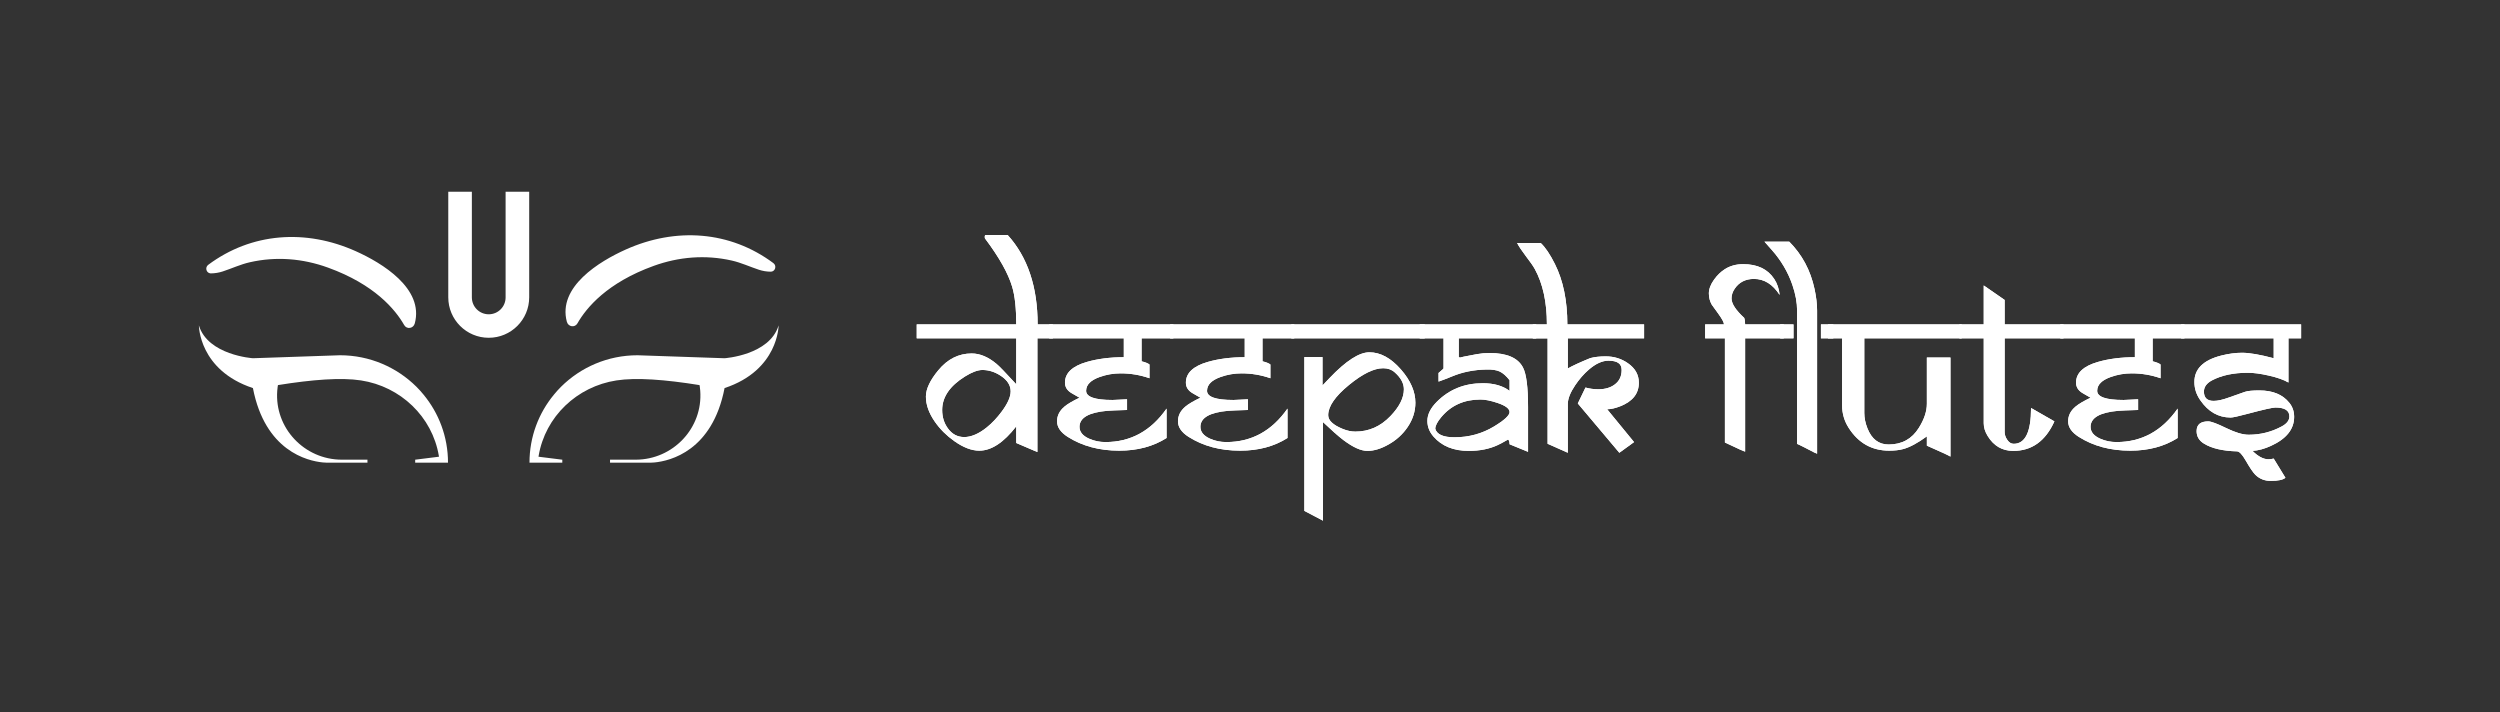 <?xml version="1.0" encoding="UTF-8"?>
<svg id="Layer_3" data-name="Layer 3" xmlns="http://www.w3.org/2000/svg" viewBox="0 0 1720.23 490.21">
  <rect x="0" y="0" width="1720.23" height="490.21" fill="#333333" stroke="none"/>
  <defs>
    <style>
      .cls-1 {
        fill: #fff;
      }
    </style>
  </defs>
  <path class="cls-1" d="M535.75,223.92s0,30.79-37.18,43.11c-8.38,43.31-37.48,50.13-48.16,51.18-.96,.08-1.79,.12-2.42,.14h-1.54l-26.69,.02v-2.07h17.62c25.76,0,46.41-21.8,44.45-47.49-.18-2.41-.48-3.83-.48-3.83-23.77-3.82-43.54-5.32-57.13-3.22-27.2,4.17-49.04,24.92-53.58,51.9-.04,.21-.08,.39-.1,.6h0s16.38,2.05,16.38,2.05v2.06h-22.58c0-17.81,6.32-34.13,16.87-46.88,1.52-1.89,3.16-3.67,4.89-5.4,13.47-13.36,32.07-21.64,52.59-21.64l59.88,2.05s30.98-2.05,37.18-22.58Zm-398.9,0s0,30.79,37.18,43.11c8.38,43.31,37.48,50.13,48.16,51.18,.96,.08,1.79,.12,2.42,.14h1.54s26.69,.02,26.69,.02v-2.07s-17.62,0-17.62,0c-25.76,0-46.41-21.8-44.45-47.49,.18-2.41,.48-3.83,.48-3.83,23.77-3.82,43.54-5.32,57.13-3.22,27.2,4.17,49.04,24.92,53.58,51.9,.04,.21,.08,.39,.1,.6h0s-16.38,2.05-16.38,2.05v2.06s22.58-.01,22.58-.01c0-17.8-6.32-34.12-16.87-46.87-1.52-1.89-3.16-3.67-4.89-5.4-13.47-13.36-32.07-21.64-52.59-21.64l-59.88,2.05s-30.98-2.05-37.18-22.58Zm260.48-1.42c6.15-10.79,20.47-27.98,52.44-39.54,17.39-6.29,35.64-7.78,53.75-3.68,6.53,1.48,12.35,4.25,18.64,6.32,2.67,.88,5.33,1.32,8.19,1.35,.04,0,.1,0,.16,0,3.02-.2,4.07-4.1,1.65-5.9-29.75-22.15-67.02-24.84-101.54-9.37-18.13,8.12-47.03,25.66-40.58,49.72,.95,3.55,5.51,4.24,7.29,1.11Zm-111.93,.07c6.45-24.05-22.45-41.59-40.58-49.72-34.51-15.46-71.78-12.78-101.54,9.37-2.42,1.8-1.37,5.71,1.65,5.9,.06,0,.12,0,.16,0,2.86-.04,5.52-.47,8.19-1.35,6.29-2.06,12.11-4.84,18.64-6.32,18.11-4.11,36.36-2.62,53.75,3.68,31.97,11.56,46.29,28.75,52.44,39.54,1.78,3.13,6.34,2.44,7.29-1.11Zm62.5-90.63v72.71c0,6.41-5.19,11.61-11.61,11.61s-11.61-5.2-11.61-11.61v-72.71h-16.23v72.64c0,15.37,12.46,27.84,27.84,27.84s27.84-12.47,27.84-27.84v-72.64h-16.23Z"/>
  <g>
    <path class="cls-1" d="M724.47,232.82h-10.64v78.24l-14.56-6.24v-11.44c-8.64,11.15-17.12,16.72-25.44,16.72-5.28,0-11.04-2.21-17.28-6.64-5.33-3.79-9.76-8.21-13.28-13.28-4.16-5.97-6.21-11.79-6.16-17.44,.05-5.17,2.91-11.17,8.56-18,6.35-7.68,14-11.52,22.96-11.52,5.71,0,11.44,2.43,17.2,7.28,1.76,1.44,6.24,6.08,13.44,13.92v-31.6h-68.48v-9.6h68.48c0-11.03-.93-19.65-2.8-25.89-2.77-9.27-8.96-20.29-18.56-33.08-.21-.11-.32-.53-.32-1.28,0-.64,.16-1.06,.48-1.28h15.28c13.76,15.18,20.64,35.69,20.64,61.52h10.48v9.6Zm-29.04,36.48c0-4.16-2.27-7.73-6.8-10.72-4.05-2.67-8.27-4-12.64-4-3.2,0-7.2,1.49-12,4.48-10.45,6.51-15.68,14.19-15.68,23.04,0,4.85,1.31,9.07,3.92,12.64,2.88,4,6.64,6,11.28,6s9.92-2.19,15.36-6.56c3.79-3.04,7.31-6.77,10.56-11.2,4-5.44,6-10,6-13.68Z"/>
    <path class="cls-1" d="M807.35,232.82h-21.84v15.81c2.51,.59,4.32,1.31,5.44,2.17v9.47c-6.35-2.24-12.96-3.36-19.84-3.36-4.96,0-9.76,.83-14.4,2.49-6.19,2.2-9.31,5.33-9.36,9.4-.11,4.28,5.95,6.43,18.16,6.43,.27,0,2-.08,5.2-.24l4.8-.24v7.36c-7.25,.21-11.79,.4-13.6,.56-12.75,1.12-19.12,4.8-19.12,11.04,0,3.47,2.21,6.19,6.64,8.16,3.47,1.55,7.2,2.32,11.2,2.32,17.33,0,31.36-7.68,42.08-23.04v20.24c-9.17,5.81-20.03,8.72-32.56,8.72-13.71,0-25.55-3.18-35.52-9.53-4.85-3.1-7.28-6.65-7.28-10.65s1.71-7.29,5.12-10.17c2.08-1.76,5.52-3.79,10.32-6.09l-5.28-3.04c-3.15-1.81-4.72-4.24-4.72-7.29,0-6.62,4.99-11.37,14.96-14.26,7.57-2.19,16.08-3.28,25.52-3.28v-12.97h-51.28v-9.6h85.36v9.6Z"/>
    <path class="cls-1" d="M890.55,232.82h-21.84v15.81c2.51,.59,4.32,1.31,5.44,2.17v9.47c-6.35-2.24-12.96-3.36-19.84-3.36-4.96,0-9.76,.83-14.4,2.49-6.19,2.2-9.31,5.33-9.36,9.4-.11,4.28,5.95,6.43,18.16,6.43,.27,0,2-.08,5.2-.24l4.8-.24v7.36c-7.25,.21-11.79,.4-13.6,.56-12.75,1.12-19.12,4.8-19.12,11.04,0,3.47,2.21,6.19,6.64,8.16,3.47,1.55,7.2,2.32,11.2,2.32,17.33,0,31.36-7.68,42.08-23.04v20.24c-9.17,5.81-20.03,8.72-32.56,8.72-13.71,0-25.55-3.18-35.52-9.53-4.85-3.1-7.28-6.65-7.28-10.65s1.71-7.29,5.12-10.17c2.08-1.76,5.52-3.79,10.32-6.09l-5.28-3.04c-3.15-1.81-4.72-4.24-4.72-7.29,0-6.62,4.99-11.37,14.96-14.26,7.57-2.19,16.08-3.28,25.52-3.28v-12.97h-51.28v-9.6h85.36v9.6Z"/>
    <path class="cls-1" d="M980.32,232.82h-91.76v-9.6h91.76v9.6Zm-6.4,44.32c0,5.87-1.76,11.41-5.28,16.64-3.25,4.85-7.55,8.81-12.88,11.88-5.33,3.07-10.27,4.6-14.8,4.6s-9.95-2.48-16.56-7.44c-3.2-2.4-7.89-6.53-14.08-12.4v67.84l-12.8-6.72v-105.84h12.48v19.52l4.88-5.12c11.25-11.79,20.37-17.68,27.36-17.68,7.57,0,14.8,3.92,21.68,11.76,6.67,7.63,10,15.28,10,22.96Zm-7.92-9.28c0-4.05-2.11-7.95-6.32-11.68-2.08-1.87-4.72-2.8-7.92-2.8-6.29,0-14.11,3.81-23.44,11.44-9.6,7.84-14.4,14.8-14.4,20.88,0,3.57,3.33,6.72,10,9.44,2.99,1.23,5.89,1.84,8.72,1.84,9.28,0,17.33-3.57,24.16-10.72,6.13-6.4,9.2-12.53,9.2-18.4Z"/>
    <path class="cls-1" d="M1057.04,232.82h-53.28v12.88c.21,0,.43,.11,.64,.32,.21,.21,.4,.32,.56,.32-.43,0-.67-.03-.72-.08,0-.27,3.97-1.12,11.92-2.56,2.93-.53,5.84-.8,8.72-.8,12,0,19.71,3.36,23.12,10.08,2.29,4.48,3.44,13.52,3.44,27.12v30.8c-1.12-.43-5.36-2.16-12.72-5.2,0-1.71-.35-2.8-1.04-3.28-2.83,1.65-5.15,2.91-6.96,3.76-5.76,2.72-12.45,4.08-20.08,4.08-10.51,0-18.61-3.31-24.32-9.92-2.77-3.2-4.16-6.77-4.16-10.72,0-4.43,2.19-8.83,6.56-13.2,8.48-8.48,19.01-12.72,31.6-12.72,7.63,0,13.76,1.76,18.4,5.28v-7.36c-2.35-2.99-4.63-4.99-6.84-6-2.21-1.01-5.24-1.47-9.08-1.36-8.59,.16-16.45,1.73-23.6,4.72-3.2,1.33-6.32,2.53-9.36,3.6v-5.94c.69-.59,1.71-1.47,3.04-2.65,.21-.27,.35-.43,.4-.48v-20.7h-16.4v-9.6h80.16v9.6Zm-18.32,50.72c0-2.35-2.8-4.45-8.4-6.32-4.64-1.55-8.51-2.32-11.6-2.32-11.25,0-20.27,4.05-27.04,12.16-2.72,3.25-4.08,5.92-4.08,8,1.12,3.89,5.52,5.84,13.2,5.84,9.92,0,18.99-2.48,27.2-7.44,7.15-4.32,10.72-7.63,10.72-9.92Z"/>
    <path class="cls-1" d="M1131.28,232.82h-52.48v20.72c3.15-1.81,8.29-4.19,15.44-7.12,2.93-.8,6.48-1.2,10.64-1.2,5.71,0,10.8,1.57,15.28,4.72,5.01,3.47,7.52,7.94,7.52,13.43,0,7.41-4.23,12.79-12.71,16.15-3.52,1.39-6.55,2.08-9.11,2.08l18.51,22.6-10.13,7.34-28.56-33.92,5.28-10.96c2.83,.8,5.79,1.2,8.88,1.2,4.53,0,8.24-1.07,11.12-3.2,3.25-2.35,4.88-5.71,4.88-10.08s-3.03-6.4-9.08-6.4c-4.25,0-8.76,2.06-13.54,6.18-3.4,2.94-6.5,6.5-9.32,10.67-3.4,5.03-5.1,9.33-5.1,12.91v33.61l-13.92-6.18v-72.54h-10.16v-9.6h9.68c0-15.29-2.77-27.99-8.32-38.11-1.07-1.97-3.12-4.93-6.16-8.87-2.88-3.78-4.88-6.79-6-9.03h16.24c3.15,2.93,6.4,7.75,9.76,14.46,5.71,11.4,8.56,25.25,8.56,41.54h52.8v9.6Z"/>
    <path class="cls-1" d="M1227.37,232.82h-26.56v77.92c-.53,0-5.17-2.08-13.92-6.25v-71.68h-13.6v-9.6h12.96c0-1.28-1.23-3.62-3.68-7.03l-4.72-6.55c-1.33-2.34-2-4.92-2-7.75,0-2.98,1.2-6.15,3.6-9.5,2.13-2.98,4.61-5.38,7.44-7.19,3.63-2.29,7.81-3.43,12.56-3.43,9.76,0,16.88,3.39,21.36,10.16,2.08,3.15,3.33,6.83,3.76,11.04-4.75-7.36-10.64-11.04-17.68-11.04-5.81,0-10.24,2.26-13.28,6.78-1.44,2.13-2.16,4.34-2.16,6.62,0,3.62,2.91,8.09,8.72,13.41,.43,1.17,.64,2.66,.64,4.47h26.56v9.6Z"/>
    <path class="cls-1" d="M1250.33,213.64v98.54c-.53-.16-1.23-.45-2.08-.88l-4.16-2.16c-4.75-2.46-7.25-3.68-7.52-3.68v-91.65c0-5.6-1.09-11.55-3.28-17.85-3.04-8.81-7.76-16.81-14.16-24.01l-5.04-5.68h17.04c8.85,8.86,14.67,19.72,17.44,32.58,1.17,5.44,1.76,10.38,1.76,14.81Zm-16.24,19.17h-9.12v-9.6h9.12v9.6Zm27.36,0h-8.48v-9.6h8.48v9.6Z"/>
    <path class="cls-1" d="M1349.77,232.82h-66.96v51.34c0,3.42,.72,6.94,2.16,10.57,2.93,7.42,7.79,11.13,14.56,11.13,9.12,0,16.05-3.81,20.8-11.44,3.68-5.87,5.52-11.39,5.52-16.56v-31.84h16.24v68.16c-1.27-.75-3.64-1.89-7.13-3.44l-9.11-4.08v-6.4c-6.31,4.59-11.71,7.49-16.2,8.72-2.73,.75-5.96,1.12-9.71,1.12-11.87,0-21.15-5.21-27.84-15.62-3.05-4.75-4.57-9.93-4.57-15.54v-46.13h-9.68v-9.6h91.92v9.6Z"/>
    <path class="cls-1" d="M1419.86,232.82h-40.48v64.47c0,1.82,.59,3.58,1.76,5.29,1.23,1.87,2.72,2.8,4.48,2.8,7.95,0,11.92-8.21,11.92-24.64l16.08,9.2c-6.13,13.6-15.63,20.37-28.48,20.32-7.47-.05-13.28-3.47-17.44-10.25-1.82-2.94-2.72-5.87-2.72-8.81v-58.38h-16.72v-9.6h16.72v-26.8l14.4,9.97v16.83h40.48v9.6Z"/>
    <path class="cls-1" d="M1503.06,232.82h-21.84v15.81c2.51,.59,4.32,1.31,5.44,2.17v9.47c-6.35-2.24-12.96-3.36-19.84-3.36-4.96,0-9.76,.83-14.4,2.49-6.19,2.2-9.31,5.33-9.36,9.4-.11,4.28,5.95,6.43,18.16,6.43,.27,0,2-.08,5.2-.24l4.8-.24v7.36c-7.25,.21-11.79,.4-13.6,.56-12.75,1.12-19.12,4.8-19.12,11.04,0,3.47,2.21,6.19,6.64,8.16,3.47,1.55,7.2,2.32,11.2,2.32,17.33,0,31.36-7.68,42.08-23.04v20.24c-9.17,5.81-20.03,8.72-32.56,8.72-13.71,0-25.55-3.18-35.52-9.53-4.85-3.1-7.28-6.65-7.28-10.65s1.71-7.29,5.12-10.17c2.08-1.76,5.52-3.79,10.32-6.09l-5.28-3.04c-3.15-1.81-4.72-4.24-4.72-7.29,0-6.62,4.99-11.37,14.96-14.26,7.57-2.19,16.08-3.28,25.52-3.28v-12.97h-51.28v-9.6h85.36v9.6Z"/>
    <path class="cls-1" d="M1583.38,232.82h-8.72v30.4c-3.15-1.87-7.68-3.47-13.6-4.8-5.55-1.28-10.35-1.92-14.4-1.92-9.76,0-17.95,1.73-24.56,5.2-3.73,1.97-5.6,4.56-5.6,7.76,0,4.27,2.24,6.4,6.72,6.4,2.72,0,6.27-.8,10.64-2.4,2.83-1.01,6.45-2.29,10.88-3.84,1.87-.64,5.17-.96,9.92-.96,9.23,0,16.11,2.85,20.64,8.56,2.19,2.72,3.28,5.92,3.28,9.6,0,8.48-5.33,15.15-16,20-4.43,2.03-8.64,3.17-12.64,3.44,3.84,3.84,7.49,5.76,10.96,5.76,1.12,0,2.32-.16,3.6-.48l8.08,13.2c-1.65,1.44-5.04,2.16-10.16,2.16-4.16,0-7.68-1.41-10.56-4.24-1.55-1.55-3.74-4.77-6.56-9.68-2.4-4.21-4.4-6.35-6-6.4-9.87-.27-17.47-2.05-22.8-5.36-3.36-2.08-5.04-4.93-5.04-8.56,0-4.48,2.67-6.72,8-6.72,1.97,0,6.09,1.53,12.36,4.6,6.27,3.07,11.43,4.6,15.48,4.6,8.11,0,15.71-1.92,22.8-5.76,3.47-1.87,5.2-4.16,5.2-6.88,0-4.05-3.2-6.08-9.6-6.08-1.97,0-8.35,1.44-19.12,4.32-6.35,1.71-10.24,2.56-11.68,2.56-8.48,0-15.47-4-20.96-12-2.67-3.84-4-7.97-4-12.4-.05-9.01,6.11-15.09,18.48-18.24,5.07-1.28,9.84-1.92,14.32-1.92,5.12,0,12.37,1.25,21.76,3.76v-13.68h-63.68v-9.6h82.56v9.6Z"/>
  </g>
  <g>
    <path class="cls-1" d="M724.47,232.82h-10.64v78.24l-14.56-6.24v-11.44c-8.64,11.15-17.12,16.72-25.44,16.72-5.28,0-11.04-2.21-17.28-6.64-5.33-3.79-9.76-8.21-13.28-13.28-4.16-5.97-6.21-11.79-6.16-17.44,.05-5.17,2.91-11.17,8.56-18,6.35-7.68,14-11.52,22.96-11.52,5.71,0,11.44,2.43,17.2,7.28,1.76,1.44,6.24,6.08,13.44,13.92v-31.6h-68.48v-9.6h68.48c0-11.03-.93-19.65-2.8-25.89-2.77-9.27-8.96-20.29-18.56-33.08-.21-.11-.32-.53-.32-1.28,0-.64,.16-1.06,.48-1.28h15.28c13.76,15.18,20.64,35.69,20.64,61.52h10.48v9.6Zm-29.04,36.48c0-4.16-2.27-7.73-6.8-10.72-4.05-2.67-8.27-4-12.64-4-3.2,0-7.2,1.49-12,4.48-10.45,6.51-15.68,14.19-15.68,23.04,0,4.85,1.31,9.07,3.92,12.64,2.88,4,6.64,6,11.28,6s9.92-2.19,15.36-6.56c3.79-3.04,7.31-6.77,10.56-11.2,4-5.44,6-10,6-13.68Z"/>
    <path class="cls-1" d="M807.35,232.82h-21.84v15.81c2.51,.59,4.32,1.31,5.44,2.17v9.47c-6.35-2.24-12.96-3.36-19.84-3.36-4.96,0-9.76,.83-14.4,2.49-6.19,2.2-9.31,5.33-9.36,9.4-.11,4.28,5.95,6.43,18.16,6.43,.27,0,2-.08,5.2-.24l4.8-.24v7.36c-7.25,.21-11.79,.4-13.6,.56-12.75,1.12-19.12,4.8-19.12,11.04,0,3.47,2.21,6.19,6.64,8.16,3.47,1.55,7.2,2.32,11.2,2.32,17.33,0,31.36-7.68,42.08-23.04v20.24c-9.17,5.81-20.03,8.72-32.56,8.72-13.71,0-25.55-3.18-35.52-9.53-4.85-3.1-7.28-6.65-7.28-10.65s1.71-7.29,5.12-10.17c2.08-1.76,5.52-3.79,10.32-6.09l-5.28-3.04c-3.15-1.81-4.72-4.24-4.72-7.29,0-6.62,4.99-11.37,14.96-14.26,7.57-2.19,16.08-3.28,25.52-3.28v-12.97h-51.28v-9.6h85.36v9.6Z"/>
    <path class="cls-1" d="M890.55,232.82h-21.84v15.81c2.51,.59,4.32,1.31,5.44,2.17v9.47c-6.35-2.24-12.96-3.36-19.84-3.36-4.96,0-9.76,.83-14.4,2.49-6.19,2.2-9.31,5.33-9.36,9.4-.11,4.28,5.95,6.43,18.16,6.43,.27,0,2-.08,5.2-.24l4.8-.24v7.36c-7.25,.21-11.79,.4-13.6,.56-12.75,1.12-19.12,4.8-19.12,11.04,0,3.47,2.21,6.19,6.64,8.16,3.47,1.55,7.2,2.32,11.2,2.32,17.33,0,31.36-7.68,42.08-23.04v20.24c-9.17,5.81-20.03,8.72-32.56,8.72-13.71,0-25.55-3.18-35.52-9.53-4.85-3.1-7.28-6.65-7.28-10.65s1.71-7.29,5.12-10.17c2.08-1.76,5.52-3.79,10.32-6.09l-5.28-3.04c-3.15-1.81-4.72-4.24-4.72-7.29,0-6.62,4.99-11.37,14.96-14.26,7.57-2.19,16.08-3.28,25.52-3.28v-12.97h-51.28v-9.6h85.36v9.6Z"/>
    <path class="cls-1" d="M980.32,232.82h-91.76v-9.6h91.76v9.6Zm-6.4,44.32c0,5.87-1.76,11.41-5.28,16.64-3.25,4.85-7.55,8.81-12.88,11.88-5.33,3.07-10.27,4.6-14.8,4.6s-9.95-2.48-16.56-7.44c-3.2-2.4-7.89-6.53-14.08-12.4v67.84l-12.8-6.72v-105.84h12.48v19.52l4.88-5.12c11.25-11.79,20.37-17.68,27.36-17.68,7.57,0,14.8,3.92,21.68,11.76,6.67,7.63,10,15.28,10,22.96Zm-7.92-9.28c0-4.05-2.11-7.95-6.32-11.68-2.08-1.87-4.72-2.8-7.92-2.8-6.29,0-14.11,3.81-23.44,11.44-9.6,7.84-14.4,14.8-14.4,20.88,0,3.57,3.33,6.72,10,9.44,2.99,1.23,5.89,1.84,8.72,1.84,9.28,0,17.33-3.57,24.16-10.72,6.13-6.4,9.2-12.53,9.2-18.4Z"/>
    <path class="cls-1" d="M1057.04,232.82h-53.28v12.88c.21,0,.43,.11,.64,.32,.21,.21,.4,.32,.56,.32-.43,0-.67-.03-.72-.08,0-.27,3.97-1.12,11.92-2.56,2.93-.53,5.84-.8,8.72-.8,12,0,19.71,3.36,23.12,10.08,2.29,4.48,3.44,13.52,3.44,27.12v30.8c-1.12-.43-5.36-2.16-12.72-5.2,0-1.71-.35-2.8-1.04-3.28-2.83,1.65-5.15,2.91-6.96,3.76-5.76,2.72-12.45,4.08-20.08,4.08-10.51,0-18.61-3.31-24.32-9.92-2.77-3.2-4.16-6.77-4.16-10.72,0-4.43,2.19-8.83,6.56-13.2,8.48-8.48,19.01-12.72,31.6-12.72,7.63,0,13.76,1.76,18.4,5.28v-7.36c-2.35-2.99-4.63-4.99-6.84-6-2.21-1.01-5.24-1.47-9.08-1.36-8.59,.16-16.45,1.73-23.6,4.72-3.2,1.33-6.32,2.53-9.36,3.6v-5.94c.69-.59,1.71-1.47,3.04-2.65,.21-.27,.35-.43,.4-.48v-20.7h-16.4v-9.6h80.16v9.6Zm-18.32,50.72c0-2.35-2.8-4.45-8.4-6.32-4.64-1.55-8.51-2.32-11.6-2.32-11.25,0-20.27,4.05-27.04,12.16-2.72,3.25-4.08,5.92-4.08,8,1.12,3.89,5.52,5.84,13.2,5.84,9.92,0,18.99-2.48,27.2-7.44,7.15-4.32,10.72-7.63,10.72-9.92Z"/>
    <path class="cls-1" d="M1131.28,232.82h-52.48v20.72c3.15-1.81,8.29-4.19,15.44-7.12,2.93-.8,6.48-1.2,10.64-1.2,5.71,0,10.8,1.57,15.28,4.72,5.01,3.47,7.52,7.94,7.52,13.43,0,7.41-4.23,12.79-12.71,16.15-3.52,1.39-6.55,2.08-9.11,2.08l18.51,22.6-10.13,7.34-28.56-33.92,5.28-10.96c2.83,.8,5.79,1.2,8.88,1.2,4.53,0,8.24-1.07,11.12-3.2,3.25-2.35,4.88-5.71,4.88-10.08s-3.03-6.4-9.08-6.4c-4.25,0-8.76,2.06-13.54,6.18-3.4,2.94-6.5,6.5-9.32,10.67-3.4,5.03-5.1,9.33-5.1,12.91v33.61l-13.92-6.18v-72.54h-10.16v-9.6h9.68c0-15.29-2.77-27.99-8.32-38.11-1.07-1.97-3.12-4.93-6.16-8.87-2.88-3.78-4.88-6.79-6-9.03h16.24c3.15,2.93,6.4,7.75,9.76,14.46,5.71,11.4,8.56,25.25,8.56,41.54h52.8v9.6Z"/>
    <path class="cls-1" d="M1227.37,232.82h-26.56v77.92c-.53,0-5.17-2.08-13.92-6.25v-71.68h-13.6v-9.6h12.96c0-1.28-1.23-3.62-3.68-7.03l-4.72-6.55c-1.33-2.34-2-4.92-2-7.75,0-2.98,1.2-6.15,3.6-9.5,2.13-2.98,4.61-5.38,7.44-7.19,3.63-2.29,7.81-3.43,12.56-3.43,9.76,0,16.88,3.39,21.36,10.16,2.08,3.15,3.33,6.83,3.76,11.04-4.75-7.36-10.64-11.04-17.68-11.04-5.81,0-10.24,2.26-13.28,6.78-1.44,2.13-2.16,4.34-2.16,6.62,0,3.62,2.91,8.09,8.72,13.41,.43,1.17,.64,2.66,.64,4.47h26.56v9.6Z"/>
    <path class="cls-1" d="M1250.33,213.64v98.54c-.53-.16-1.23-.45-2.08-.88l-4.16-2.16c-4.75-2.46-7.25-3.68-7.52-3.68v-91.65c0-5.6-1.09-11.55-3.28-17.85-3.04-8.81-7.76-16.81-14.16-24.01l-5.04-5.68h17.04c8.85,8.86,14.67,19.72,17.44,32.58,1.17,5.44,1.76,10.38,1.76,14.81Zm-16.24,19.17h-9.12v-9.6h9.12v9.6Zm27.36,0h-8.48v-9.6h8.48v9.6Z"/>
    <path class="cls-1" d="M1349.77,232.82h-66.96v51.34c0,3.42,.72,6.94,2.16,10.57,2.93,7.42,7.79,11.13,14.56,11.13,9.12,0,16.05-3.81,20.8-11.44,3.68-5.87,5.52-11.39,5.52-16.56v-31.84h16.24v68.16c-1.27-.75-3.64-1.89-7.13-3.44l-9.11-4.08v-6.4c-6.31,4.59-11.71,7.49-16.2,8.72-2.73,.75-5.96,1.12-9.71,1.12-11.87,0-21.15-5.21-27.84-15.62-3.05-4.75-4.57-9.93-4.57-15.54v-46.13h-9.68v-9.6h91.92v9.6Z"/>
    <path class="cls-1" d="M1419.86,232.82h-40.48v64.47c0,1.82,.59,3.58,1.76,5.29,1.23,1.87,2.72,2.8,4.48,2.8,7.95,0,11.92-8.21,11.92-24.64l16.08,9.2c-6.13,13.6-15.63,20.37-28.48,20.32-7.47-.05-13.28-3.47-17.44-10.25-1.82-2.94-2.72-5.87-2.72-8.81v-58.38h-16.72v-9.6h16.72v-26.8l14.4,9.97v16.83h40.48v9.6Z"/>
    <path class="cls-1" d="M1503.06,232.82h-21.84v15.81c2.51,.59,4.32,1.31,5.44,2.17v9.47c-6.35-2.24-12.96-3.36-19.84-3.36-4.96,0-9.76,.83-14.4,2.49-6.19,2.2-9.31,5.33-9.36,9.4-.11,4.28,5.95,6.43,18.16,6.43,.27,0,2-.08,5.2-.24l4.8-.24v7.36c-7.25,.21-11.79,.4-13.6,.56-12.75,1.12-19.12,4.8-19.12,11.04,0,3.47,2.21,6.19,6.64,8.16,3.47,1.55,7.2,2.32,11.2,2.32,17.33,0,31.36-7.68,42.08-23.04v20.24c-9.17,5.81-20.03,8.72-32.56,8.72-13.71,0-25.55-3.18-35.52-9.53-4.85-3.1-7.28-6.65-7.28-10.65s1.71-7.29,5.12-10.17c2.08-1.76,5.52-3.79,10.32-6.09l-5.28-3.04c-3.15-1.81-4.72-4.24-4.72-7.29,0-6.62,4.99-11.37,14.96-14.26,7.57-2.19,16.08-3.28,25.52-3.28v-12.97h-51.28v-9.6h85.36v9.6Z"/>
    <path class="cls-1" d="M1583.38,232.82h-8.72v30.4c-3.15-1.87-7.68-3.47-13.6-4.8-5.55-1.28-10.35-1.92-14.4-1.92-9.76,0-17.95,1.73-24.56,5.2-3.73,1.97-5.6,4.56-5.6,7.76,0,4.27,2.24,6.4,6.72,6.4,2.72,0,6.27-.8,10.64-2.4,2.83-1.01,6.45-2.29,10.88-3.84,1.87-.64,5.17-.96,9.92-.96,9.23,0,16.11,2.85,20.64,8.56,2.19,2.72,3.28,5.92,3.28,9.6,0,8.48-5.33,15.15-16,20-4.43,2.03-8.64,3.17-12.64,3.44,3.84,3.84,7.49,5.76,10.96,5.76,1.12,0,2.32-.16,3.6-.48l8.08,13.2c-1.65,1.44-5.04,2.16-10.16,2.16-4.16,0-7.68-1.41-10.56-4.24-1.55-1.55-3.74-4.77-6.56-9.68-2.4-4.21-4.4-6.35-6-6.4-9.87-.27-17.47-2.05-22.8-5.36-3.36-2.08-5.04-4.93-5.04-8.56,0-4.48,2.67-6.72,8-6.72,1.97,0,6.09,1.53,12.36,4.6,6.27,3.07,11.43,4.6,15.48,4.6,8.11,0,15.71-1.92,22.8-5.76,3.47-1.87,5.2-4.16,5.2-6.88,0-4.05-3.2-6.08-9.6-6.08-1.97,0-8.35,1.44-19.12,4.32-6.35,1.71-10.24,2.56-11.68,2.56-8.48,0-15.47-4-20.96-12-2.67-3.84-4-7.97-4-12.4-.05-9.01,6.11-15.09,18.48-18.24,5.07-1.28,9.84-1.92,14.32-1.92,5.12,0,12.37,1.25,21.76,3.76v-13.68h-63.68v-9.6h82.56v9.6Z"/>
  </g>
</svg>